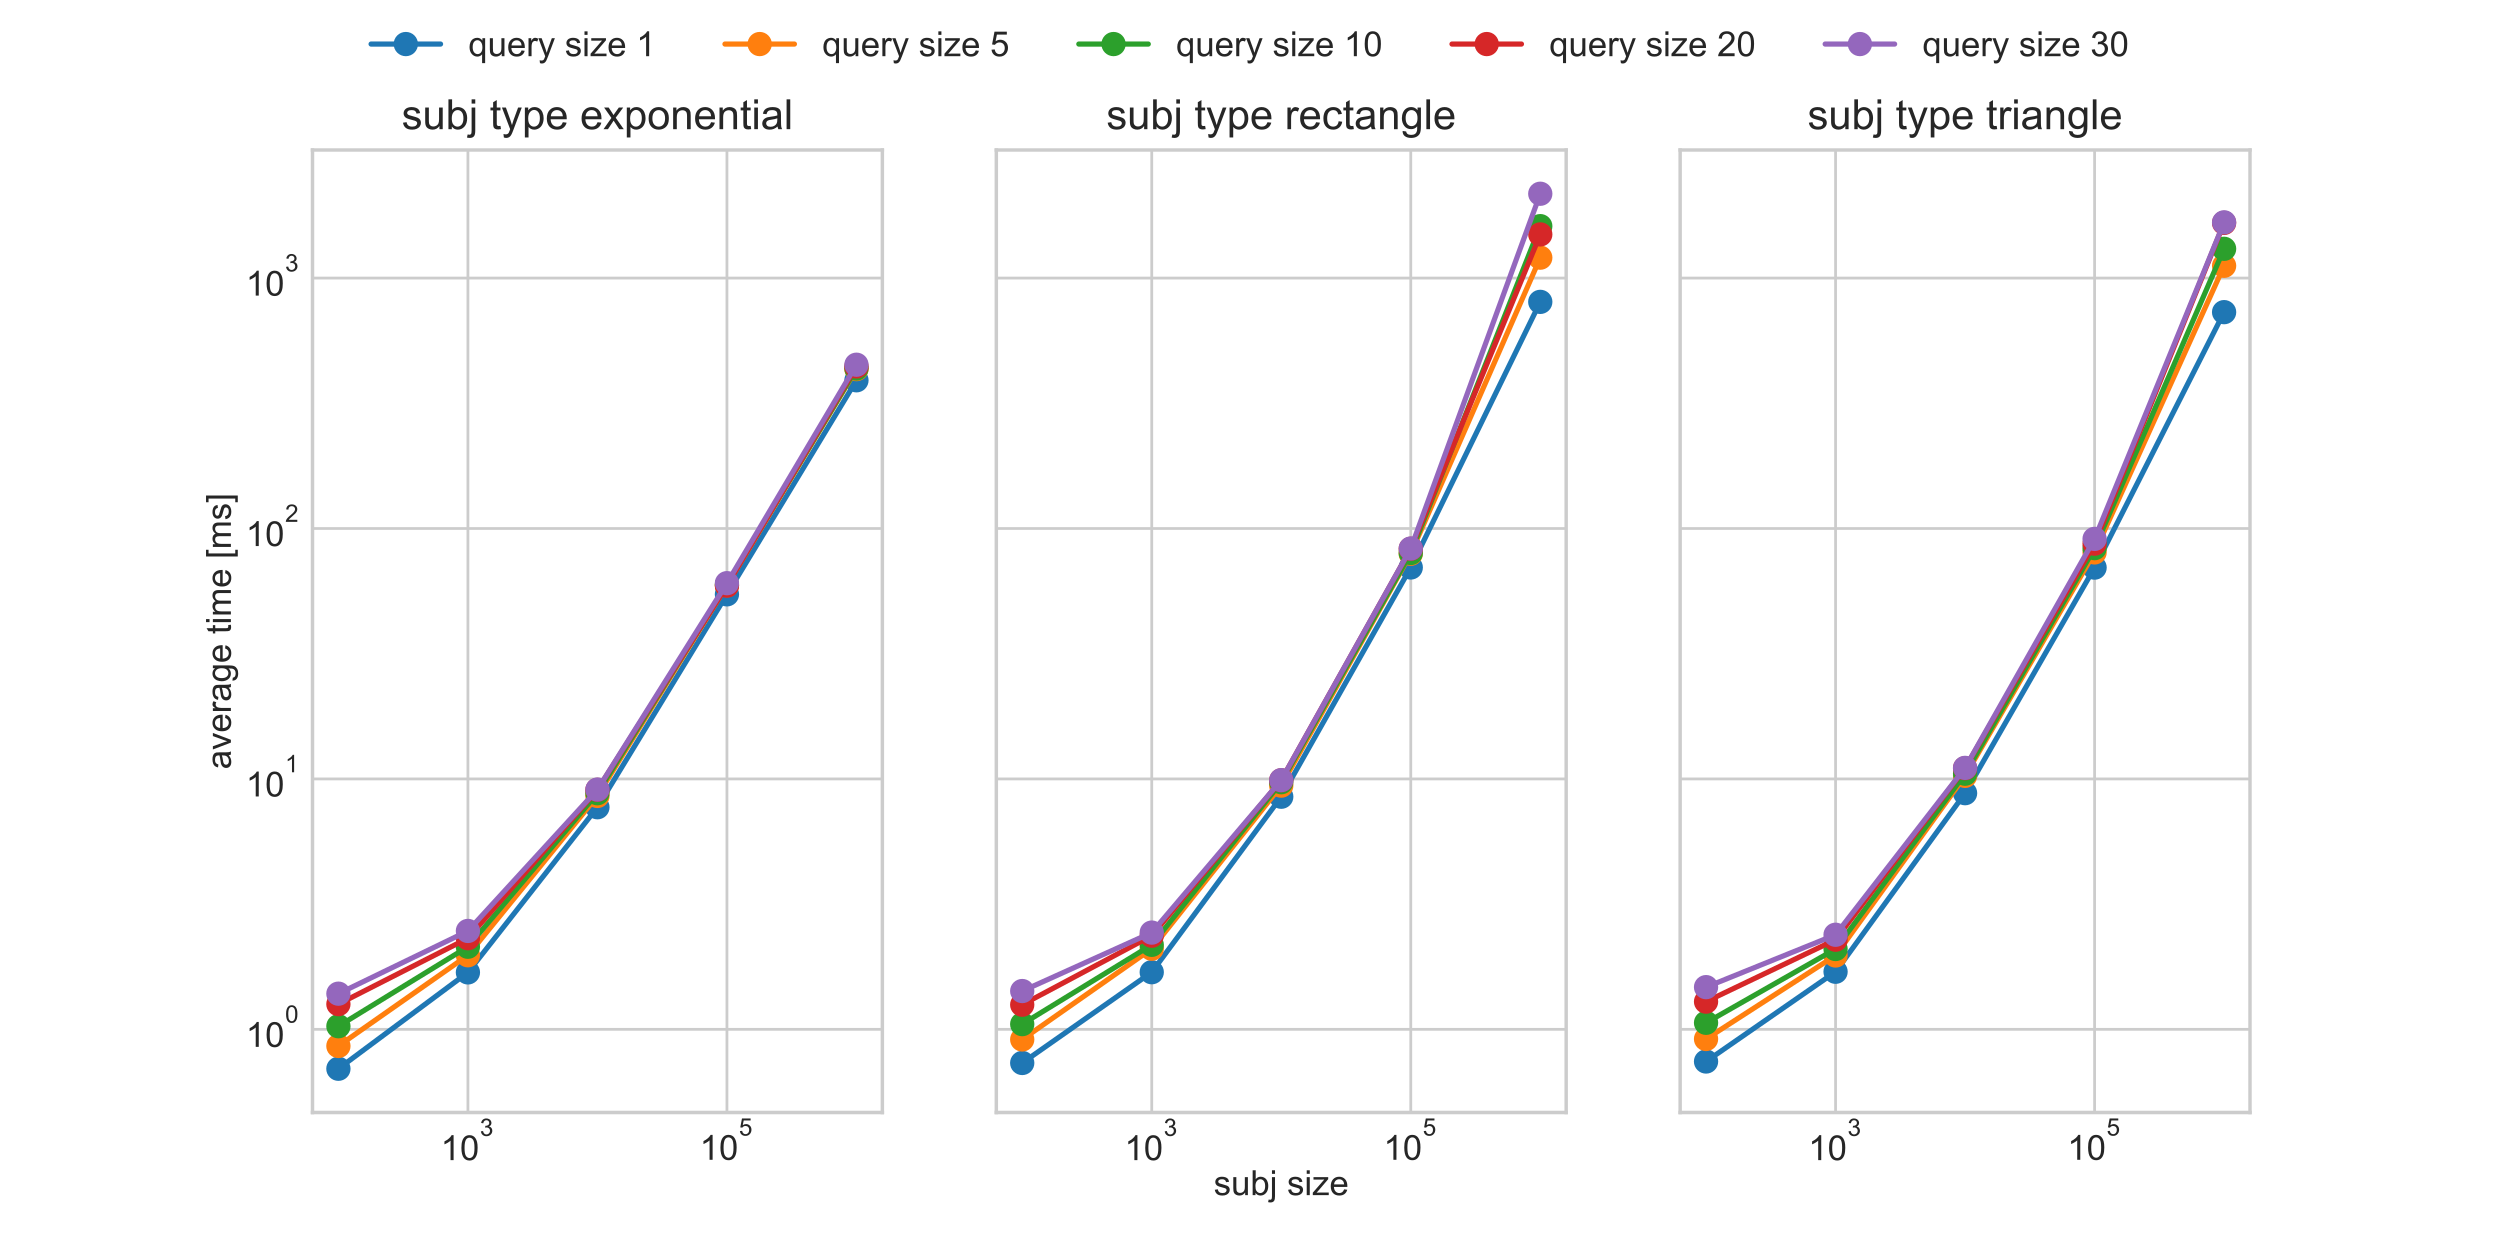 <?xml version="1.0" encoding="utf-8" standalone="no"?>
<!DOCTYPE svg PUBLIC "-//W3C//DTD SVG 1.1//EN"
  "http://www.w3.org/Graphics/SVG/1.1/DTD/svg11.dtd">
<!-- Created with matplotlib (https://matplotlib.org/) -->
<svg height="360pt" version="1.1" viewBox="0 0 720 360" width="720pt" xmlns="http://www.w3.org/2000/svg" xmlns:xlink="http://www.w3.org/1999/xlink">
 <defs>
  <style type="text/css">*{stroke-linecap:butt;stroke-linejoin:round;}</style>
 </defs>
 <g id="figure_1">
  <g id="patch_1">
   <path d="M 0 360 
L 720 360 
L 720 0 
L 0 0 
z
" style="fill:#ffffff;"/>
  </g>
  <g id="axes_1">
   <g id="patch_2">
    <path d="M 90 320.4 
L 254.118 320.4 
L 254.118 43.2 
L 90 43.2 
z
" style="fill:#ffffff;"/>
   </g>
   <g id="matplotlib.axis_1">
    <g id="xtick_1">
     <g id="line2d_1">
      <path clip-path="url(#p573fc41790)" d="M 134.759 320.4 
L 134.759 43.2 
" style="fill:none;stroke:#cccccc;stroke-linecap:round;stroke-width:0.8;"/>
     </g>
     <g id="line2d_2"/>
     <g id="text_1">
      <!-- $\mathdefault{10^{3}}$ -->
      <g style="fill:#262626;" transform="translate(126.909 334.212)scale(0.1 -0.1)">
       <defs>
        <path d="M 37.25 0 
L 28.469 0 
L 28.469 56 
Q 25.297 52.984 20.141 49.953 
Q 14.984 46.922 10.891 45.406 
L 10.891 53.906 
Q 18.266 57.375 23.781 62.297 
Q 29.297 67.234 31.594 71.875 
L 37.25 71.875 
z
" id="ArialMT-49"/>
        <path d="M 4.156 35.297 
Q 4.156 48 6.766 55.734 
Q 9.375 63.484 14.516 67.672 
Q 19.672 71.875 27.484 71.875 
Q 33.25 71.875 37.594 69.547 
Q 41.938 67.234 44.766 62.859 
Q 47.609 58.5 49.219 52.219 
Q 50.828 45.953 50.828 35.297 
Q 50.828 22.703 48.234 14.969 
Q 45.656 7.234 40.5 3 
Q 35.359 -1.219 27.484 -1.219 
Q 17.141 -1.219 11.234 6.203 
Q 4.156 15.141 4.156 35.297 
z
M 13.188 35.297 
Q 13.188 17.672 17.312 11.828 
Q 21.438 6 27.484 6 
Q 33.547 6 37.672 11.859 
Q 41.797 17.719 41.797 35.297 
Q 41.797 52.984 37.672 58.781 
Q 33.547 64.594 27.391 64.594 
Q 21.344 64.594 17.719 59.469 
Q 13.188 52.938 13.188 35.297 
z
" id="ArialMT-48"/>
        <path d="M 4.203 18.891 
L 12.984 20.062 
Q 14.5 12.594 18.141 9.297 
Q 21.781 6 27 6 
Q 33.203 6 37.469 10.297 
Q 41.75 14.594 41.75 20.953 
Q 41.75 27 37.797 30.922 
Q 33.844 34.859 27.734 34.859 
Q 25.25 34.859 21.531 33.891 
L 22.516 41.609 
Q 23.391 41.5 23.922 41.5 
Q 29.547 41.5 34.031 44.422 
Q 38.531 47.359 38.531 53.469 
Q 38.531 58.297 35.25 61.469 
Q 31.984 64.656 26.812 64.656 
Q 21.688 64.656 18.266 61.422 
Q 14.844 58.203 13.875 51.766 
L 5.078 53.328 
Q 6.688 62.156 12.391 67.016 
Q 18.109 71.875 26.609 71.875 
Q 32.469 71.875 37.391 69.359 
Q 42.328 66.844 44.938 62.5 
Q 47.562 58.156 47.562 53.266 
Q 47.562 48.641 45.062 44.828 
Q 42.578 41.016 37.703 38.766 
Q 44.047 37.312 47.562 32.688 
Q 51.078 28.078 51.078 21.141 
Q 51.078 11.766 44.234 5.25 
Q 37.406 -1.266 26.953 -1.266 
Q 17.531 -1.266 11.297 4.344 
Q 5.078 9.969 4.203 18.891 
z
" id="ArialMT-51"/>
       </defs>
       <use transform="translate(0 0.994)" xlink:href="#ArialMT-49"/>
       <use transform="translate(55.615 0.994)" xlink:href="#ArialMT-48"/>
       <use transform="translate(112.973 70.688)scale(0.7)" xlink:href="#ArialMT-51"/>
      </g>
     </g>
    </g>
    <g id="xtick_2">
     <g id="line2d_3">
      <path clip-path="url(#p573fc41790)" d="M 209.358 320.4 
L 209.358 43.2 
" style="fill:none;stroke:#cccccc;stroke-linecap:round;stroke-width:0.8;"/>
     </g>
     <g id="line2d_4"/>
     <g id="text_2">
      <!-- $\mathdefault{10^{5}}$ -->
      <g style="fill:#262626;" transform="translate(201.508 334.113)scale(0.1 -0.1)">
       <defs>
        <path d="M 4.156 18.75 
L 13.375 19.531 
Q 14.406 12.797 18.141 9.391 
Q 21.875 6 27.156 6 
Q 33.5 6 37.891 10.781 
Q 42.281 15.578 42.281 23.484 
Q 42.281 31 38.062 35.344 
Q 33.844 39.703 27 39.703 
Q 22.75 39.703 19.328 37.766 
Q 15.922 35.844 13.969 32.766 
L 5.719 33.844 
L 12.641 70.609 
L 48.25 70.609 
L 48.25 62.203 
L 19.672 62.203 
L 15.828 42.969 
Q 22.266 47.469 29.344 47.469 
Q 38.719 47.469 45.156 40.969 
Q 51.609 34.469 51.609 24.266 
Q 51.609 14.547 45.953 7.469 
Q 39.062 -1.219 27.156 -1.219 
Q 17.391 -1.219 11.203 4.25 
Q 5.031 9.719 4.156 18.75 
z
" id="ArialMT-53"/>
       </defs>
       <use transform="translate(0 0.88)" xlink:href="#ArialMT-49"/>
       <use transform="translate(55.615 0.88)" xlink:href="#ArialMT-48"/>
       <use transform="translate(112.973 70.573)scale(0.7)" xlink:href="#ArialMT-53"/>
      </g>
     </g>
    </g>
   </g>
   <g id="matplotlib.axis_2">
    <g id="ytick_1">
     <g id="line2d_5">
      <path clip-path="url(#p573fc41790)" d="M 90 296.449 
L 254.118 296.449 
" style="fill:none;stroke:#cccccc;stroke-linecap:round;stroke-width:0.8;"/>
     </g>
     <g id="line2d_6"/>
     <g id="text_3">
      <!-- $\mathdefault{10^{0}}$ -->
      <g style="fill:#262626;" transform="translate(70.8 301.605)scale(0.1 -0.1)">
       <use transform="translate(0 0.994)" xlink:href="#ArialMT-49"/>
       <use transform="translate(55.615 0.994)" xlink:href="#ArialMT-48"/>
       <use transform="translate(112.973 70.688)scale(0.7)" xlink:href="#ArialMT-48"/>
      </g>
     </g>
    </g>
    <g id="ytick_2">
     <g id="line2d_7">
      <path clip-path="url(#p573fc41790)" d="M 90 224.327 
L 254.118 224.327 
" style="fill:none;stroke:#cccccc;stroke-linecap:round;stroke-width:0.8;"/>
     </g>
     <g id="line2d_8"/>
     <g id="text_4">
      <!-- $\mathdefault{10^{1}}$ -->
      <g style="fill:#262626;" transform="translate(70.8 229.483)scale(0.1 -0.1)">
       <use transform="translate(0 0.994)" xlink:href="#ArialMT-49"/>
       <use transform="translate(55.615 0.994)" xlink:href="#ArialMT-48"/>
       <use transform="translate(112.973 70.688)scale(0.7)" xlink:href="#ArialMT-49"/>
      </g>
     </g>
    </g>
    <g id="ytick_3">
     <g id="line2d_9">
      <path clip-path="url(#p573fc41790)" d="M 90 152.206 
L 254.118 152.206 
" style="fill:none;stroke:#cccccc;stroke-linecap:round;stroke-width:0.8;"/>
     </g>
     <g id="line2d_10"/>
     <g id="text_5">
      <!-- $\mathdefault{10^{2}}$ -->
      <g style="fill:#262626;" transform="translate(70.8 157.362)scale(0.1 -0.1)">
       <defs>
        <path d="M 50.344 8.453 
L 50.344 0 
L 3.031 0 
Q 2.938 3.172 4.047 6.109 
Q 5.859 10.938 9.828 15.625 
Q 13.812 20.312 21.344 26.469 
Q 33.016 36.031 37.109 41.625 
Q 41.219 47.219 41.219 52.203 
Q 41.219 57.422 37.469 61 
Q 33.734 64.594 27.734 64.594 
Q 21.391 64.594 17.578 60.781 
Q 13.766 56.984 13.719 50.25 
L 4.688 51.172 
Q 5.609 61.281 11.656 66.578 
Q 17.719 71.875 27.938 71.875 
Q 38.234 71.875 44.234 66.156 
Q 50.25 60.453 50.25 52 
Q 50.25 47.703 48.484 43.547 
Q 46.734 39.406 42.656 34.812 
Q 38.578 30.219 29.109 22.219 
Q 21.188 15.578 18.938 13.203 
Q 16.703 10.844 15.234 8.453 
z
" id="ArialMT-50"/>
       </defs>
       <use transform="translate(0 0.994)" xlink:href="#ArialMT-49"/>
       <use transform="translate(55.615 0.994)" xlink:href="#ArialMT-48"/>
       <use transform="translate(112.973 70.688)scale(0.7)" xlink:href="#ArialMT-50"/>
      </g>
     </g>
    </g>
    <g id="ytick_4">
     <g id="line2d_11">
      <path clip-path="url(#p573fc41790)" d="M 90 80.084 
L 254.118 80.084 
" style="fill:none;stroke:#cccccc;stroke-linecap:round;stroke-width:0.8;"/>
     </g>
     <g id="line2d_12"/>
     <g id="text_6">
      <!-- $\mathdefault{10^{3}}$ -->
      <g style="fill:#262626;" transform="translate(70.8 85.24)scale(0.1 -0.1)">
       <use transform="translate(0 0.994)" xlink:href="#ArialMT-49"/>
       <use transform="translate(55.615 0.994)" xlink:href="#ArialMT-48"/>
       <use transform="translate(112.973 70.688)scale(0.7)" xlink:href="#ArialMT-51"/>
      </g>
     </g>
    </g>
    <g id="ytick_5">
     <g id="line2d_13"/>
    </g>
    <g id="ytick_6">
     <g id="line2d_14"/>
    </g>
    <g id="ytick_7">
     <g id="line2d_15"/>
    </g>
    <g id="ytick_8">
     <g id="line2d_16"/>
    </g>
    <g id="ytick_9">
     <g id="line2d_17"/>
    </g>
    <g id="ytick_10">
     <g id="line2d_18"/>
    </g>
    <g id="ytick_11">
     <g id="line2d_19"/>
    </g>
    <g id="ytick_12">
     <g id="line2d_20"/>
    </g>
    <g id="ytick_13">
     <g id="line2d_21"/>
    </g>
    <g id="ytick_14">
     <g id="line2d_22"/>
    </g>
    <g id="ytick_15">
     <g id="line2d_23"/>
    </g>
    <g id="ytick_16">
     <g id="line2d_24"/>
    </g>
    <g id="ytick_17">
     <g id="line2d_25"/>
    </g>
    <g id="ytick_18">
     <g id="line2d_26"/>
    </g>
    <g id="ytick_19">
     <g id="line2d_27"/>
    </g>
    <g id="ytick_20">
     <g id="line2d_28"/>
    </g>
    <g id="ytick_21">
     <g id="line2d_29"/>
    </g>
    <g id="ytick_22">
     <g id="line2d_30"/>
    </g>
    <g id="ytick_23">
     <g id="line2d_31"/>
    </g>
    <g id="ytick_24">
     <g id="line2d_32"/>
    </g>
    <g id="ytick_25">
     <g id="line2d_33"/>
    </g>
    <g id="ytick_26">
     <g id="line2d_34"/>
    </g>
    <g id="ytick_27">
     <g id="line2d_35"/>
    </g>
    <g id="ytick_28">
     <g id="line2d_36"/>
    </g>
    <g id="ytick_29">
     <g id="line2d_37"/>
    </g>
    <g id="ytick_30">
     <g id="line2d_38"/>
    </g>
    <g id="ytick_31">
     <g id="line2d_39"/>
    </g>
    <g id="ytick_32">
     <g id="line2d_40"/>
    </g>
    <g id="ytick_33">
     <g id="line2d_41"/>
    </g>
    <g id="ytick_34">
     <g id="line2d_42"/>
    </g>
    <g id="ytick_35">
     <g id="line2d_43"/>
    </g>
   </g>
   <g id="line2d_44">
    <path clip-path="url(#p573fc41790)" d="M 97.46 307.8 
L 134.759 280.05 
L 172.059 232.485 
L 209.358 171.168 
L 246.658 109.524 
" style="fill:none;stroke:#1f77b4;stroke-linecap:round;stroke-width:1.5;"/>
    <defs>
     <path d="M 0 3 
C 0.796 3 1.559 2.684 2.121 2.121 
C 2.684 1.559 3 0.796 3 0 
C 3 -0.796 2.684 -1.559 2.121 -2.121 
C 1.559 -2.684 0.796 -3 0 -3 
C -0.796 -3 -1.559 -2.684 -2.121 -2.121 
C -2.684 -1.559 -3 -0.796 -3 0 
C -3 0.796 -2.684 1.559 -2.121 2.121 
C -1.559 2.684 -0.796 3 0 3 
z
" id="me74b17d204" style="stroke:#1f77b4;"/>
    </defs>
    <g clip-path="url(#p573fc41790)">
     <use style="fill:#1f77b4;stroke:#1f77b4;" x="97.46" xlink:href="#me74b17d204" y="307.8"/>
     <use style="fill:#1f77b4;stroke:#1f77b4;" x="134.759" xlink:href="#me74b17d204" y="280.05"/>
     <use style="fill:#1f77b4;stroke:#1f77b4;" x="172.059" xlink:href="#me74b17d204" y="232.485"/>
     <use style="fill:#1f77b4;stroke:#1f77b4;" x="209.358" xlink:href="#me74b17d204" y="171.168"/>
     <use style="fill:#1f77b4;stroke:#1f77b4;" x="246.658" xlink:href="#me74b17d204" y="109.524"/>
    </g>
   </g>
   <g id="line2d_45">
    <path clip-path="url(#p573fc41790)" d="M 97.46 301.246 
L 134.759 275.116 
L 172.059 229.234 
L 209.358 168.546 
L 246.658 106.304 
" style="fill:none;stroke:#ff7f0e;stroke-linecap:round;stroke-width:1.5;"/>
    <defs>
     <path d="M 0 3 
C 0.796 3 1.559 2.684 2.121 2.121 
C 2.684 1.559 3 0.796 3 0 
C 3 -0.796 2.684 -1.559 2.121 -2.121 
C 1.559 -2.684 0.796 -3 0 -3 
C -0.796 -3 -1.559 -2.684 -2.121 -2.121 
C -2.684 -1.559 -3 -0.796 -3 0 
C -3 0.796 -2.684 1.559 -2.121 2.121 
C -1.559 2.684 -0.796 3 0 3 
z
" id="m2b2eb9b44d" style="stroke:#ff7f0e;"/>
    </defs>
    <g clip-path="url(#p573fc41790)">
     <use style="fill:#ff7f0e;stroke:#ff7f0e;" x="97.46" xlink:href="#m2b2eb9b44d" y="301.246"/>
     <use style="fill:#ff7f0e;stroke:#ff7f0e;" x="134.759" xlink:href="#m2b2eb9b44d" y="275.116"/>
     <use style="fill:#ff7f0e;stroke:#ff7f0e;" x="172.059" xlink:href="#m2b2eb9b44d" y="229.234"/>
     <use style="fill:#ff7f0e;stroke:#ff7f0e;" x="209.358" xlink:href="#m2b2eb9b44d" y="168.546"/>
     <use style="fill:#ff7f0e;stroke:#ff7f0e;" x="246.658" xlink:href="#m2b2eb9b44d" y="106.304"/>
    </g>
   </g>
   <g id="line2d_46">
    <path clip-path="url(#p573fc41790)" d="M 97.46 295.553 
L 134.759 272.663 
L 172.059 228.452 
L 209.358 168.414 
L 246.658 106.111 
" style="fill:none;stroke:#2ca02c;stroke-linecap:round;stroke-width:1.5;"/>
    <defs>
     <path d="M 0 3 
C 0.796 3 1.559 2.684 2.121 2.121 
C 2.684 1.559 3 0.796 3 0 
C 3 -0.796 2.684 -1.559 2.121 -2.121 
C 1.559 -2.684 0.796 -3 0 -3 
C -0.796 -3 -1.559 -2.684 -2.121 -2.121 
C -2.684 -1.559 -3 -0.796 -3 0 
C -3 0.796 -2.684 1.559 -2.121 2.121 
C -1.559 2.684 -0.796 3 0 3 
z
" id="m55ae600072" style="stroke:#2ca02c;"/>
    </defs>
    <g clip-path="url(#p573fc41790)">
     <use style="fill:#2ca02c;stroke:#2ca02c;" x="97.46" xlink:href="#m55ae600072" y="295.553"/>
     <use style="fill:#2ca02c;stroke:#2ca02c;" x="134.759" xlink:href="#m55ae600072" y="272.663"/>
     <use style="fill:#2ca02c;stroke:#2ca02c;" x="172.059" xlink:href="#m55ae600072" y="228.452"/>
     <use style="fill:#2ca02c;stroke:#2ca02c;" x="209.358" xlink:href="#m55ae600072" y="168.414"/>
     <use style="fill:#2ca02c;stroke:#2ca02c;" x="246.658" xlink:href="#m55ae600072" y="106.111"/>
    </g>
   </g>
   <g id="line2d_47">
    <path clip-path="url(#p573fc41790)" d="M 97.46 289.185 
L 134.759 270.211 
L 172.059 227.488 
L 209.358 168.669 
L 246.658 105.534 
" style="fill:none;stroke:#d62728;stroke-linecap:round;stroke-width:1.5;"/>
    <defs>
     <path d="M 0 3 
C 0.796 3 1.559 2.684 2.121 2.121 
C 2.684 1.559 3 0.796 3 0 
C 3 -0.796 2.684 -1.559 2.121 -2.121 
C 1.559 -2.684 0.796 -3 0 -3 
C -0.796 -3 -1.559 -2.684 -2.121 -2.121 
C -2.684 -1.559 -3 -0.796 -3 0 
C -3 0.796 -2.684 1.559 -2.121 2.121 
C -1.559 2.684 -0.796 3 0 3 
z
" id="mc190f21cff" style="stroke:#d62728;"/>
    </defs>
    <g clip-path="url(#p573fc41790)">
     <use style="fill:#d62728;stroke:#d62728;" x="97.46" xlink:href="#mc190f21cff" y="289.185"/>
     <use style="fill:#d62728;stroke:#d62728;" x="134.759" xlink:href="#mc190f21cff" y="270.211"/>
     <use style="fill:#d62728;stroke:#d62728;" x="172.059" xlink:href="#mc190f21cff" y="227.488"/>
     <use style="fill:#d62728;stroke:#d62728;" x="209.358" xlink:href="#mc190f21cff" y="168.669"/>
     <use style="fill:#d62728;stroke:#d62728;" x="246.658" xlink:href="#mc190f21cff" y="105.534"/>
    </g>
   </g>
   <g id="line2d_48">
    <path clip-path="url(#p573fc41790)" d="M 97.46 286.179 
L 134.759 268.114 
L 172.059 227.398 
L 209.358 167.953 
L 246.658 105.041 
" style="fill:none;stroke:#9467bd;stroke-linecap:round;stroke-width:1.5;"/>
    <defs>
     <path d="M 0 3 
C 0.796 3 1.559 2.684 2.121 2.121 
C 2.684 1.559 3 0.796 3 0 
C 3 -0.796 2.684 -1.559 2.121 -2.121 
C 1.559 -2.684 0.796 -3 0 -3 
C -0.796 -3 -1.559 -2.684 -2.121 -2.121 
C -2.684 -1.559 -3 -0.796 -3 0 
C -3 0.796 -2.684 1.559 -2.121 2.121 
C -1.559 2.684 -0.796 3 0 3 
z
" id="m181785c71d" style="stroke:#9467bd;"/>
    </defs>
    <g clip-path="url(#p573fc41790)">
     <use style="fill:#9467bd;stroke:#9467bd;" x="97.46" xlink:href="#m181785c71d" y="286.179"/>
     <use style="fill:#9467bd;stroke:#9467bd;" x="134.759" xlink:href="#m181785c71d" y="268.114"/>
     <use style="fill:#9467bd;stroke:#9467bd;" x="172.059" xlink:href="#m181785c71d" y="227.398"/>
     <use style="fill:#9467bd;stroke:#9467bd;" x="209.358" xlink:href="#m181785c71d" y="167.953"/>
     <use style="fill:#9467bd;stroke:#9467bd;" x="246.658" xlink:href="#m181785c71d" y="105.041"/>
    </g>
   </g>
   <g id="patch_3">
    <path d="M 90 320.4 
L 90 43.2 
" style="fill:none;stroke:#cccccc;stroke-linecap:square;stroke-linejoin:miter;"/>
   </g>
   <g id="patch_4">
    <path d="M 254.118 320.4 
L 254.118 43.2 
" style="fill:none;stroke:#cccccc;stroke-linecap:square;stroke-linejoin:miter;"/>
   </g>
   <g id="patch_5">
    <path d="M 90 320.4 
L 254.118 320.4 
" style="fill:none;stroke:#cccccc;stroke-linecap:square;stroke-linejoin:miter;"/>
   </g>
   <g id="patch_6">
    <path d="M 90 43.2 
L 254.118 43.2 
" style="fill:none;stroke:#cccccc;stroke-linecap:square;stroke-linejoin:miter;"/>
   </g>
   <g id="text_7">
    <!-- subj type exponential -->
    <g style="fill:#262626;" transform="translate(115.69 37.2)scale(0.12 -0.12)">
     <defs>
      <path d="M 3.078 15.484 
L 11.766 16.844 
Q 12.5 11.625 15.844 8.844 
Q 19.188 6.062 25.203 6.062 
Q 31.25 6.062 34.172 8.516 
Q 37.109 10.984 37.109 14.312 
Q 37.109 17.281 34.516 19 
Q 32.719 20.172 25.531 21.969 
Q 15.875 24.422 12.141 26.203 
Q 8.406 27.984 6.469 31.125 
Q 4.547 34.281 4.547 38.094 
Q 4.547 41.547 6.125 44.5 
Q 7.719 47.469 10.453 49.422 
Q 12.5 50.922 16.031 51.969 
Q 19.578 53.031 23.641 53.031 
Q 29.734 53.031 34.344 51.266 
Q 38.969 49.516 41.156 46.5 
Q 43.359 43.5 44.188 38.484 
L 35.594 37.312 
Q 35.016 41.312 32.203 43.547 
Q 29.391 45.797 24.266 45.797 
Q 18.219 45.797 15.625 43.797 
Q 13.031 41.797 13.031 39.109 
Q 13.031 37.406 14.109 36.031 
Q 15.188 34.625 17.484 33.688 
Q 18.797 33.203 25.25 31.453 
Q 34.578 28.953 38.25 27.359 
Q 41.938 25.781 44.031 22.75 
Q 46.141 19.734 46.141 15.234 
Q 46.141 10.844 43.578 6.953 
Q 41.016 3.078 36.172 0.953 
Q 31.344 -1.172 25.25 -1.172 
Q 15.141 -1.172 9.844 3.031 
Q 4.547 7.234 3.078 15.484 
z
" id="ArialMT-115"/>
      <path d="M 40.578 0 
L 40.578 7.625 
Q 34.516 -1.172 24.125 -1.172 
Q 19.531 -1.172 15.547 0.578 
Q 11.578 2.344 9.641 5 
Q 7.719 7.672 6.938 11.531 
Q 6.391 14.109 6.391 19.734 
L 6.391 51.859 
L 15.188 51.859 
L 15.188 23.094 
Q 15.188 16.219 15.719 13.812 
Q 16.547 10.359 19.234 8.375 
Q 21.922 6.391 25.875 6.391 
Q 29.828 6.391 33.297 8.422 
Q 36.766 10.453 38.203 13.938 
Q 39.656 17.438 39.656 24.078 
L 39.656 51.859 
L 48.438 51.859 
L 48.438 0 
z
" id="ArialMT-117"/>
      <path d="M 14.703 0 
L 6.547 0 
L 6.547 71.578 
L 15.328 71.578 
L 15.328 46.047 
Q 20.906 53.031 29.547 53.031 
Q 34.328 53.031 38.594 51.094 
Q 42.875 49.172 45.625 45.672 
Q 48.391 42.188 49.953 37.25 
Q 51.516 32.328 51.516 26.703 
Q 51.516 13.375 44.922 6.094 
Q 38.328 -1.172 29.109 -1.172 
Q 19.922 -1.172 14.703 6.5 
z
M 14.594 26.312 
Q 14.594 17 17.141 12.844 
Q 21.297 6.062 28.375 6.062 
Q 34.125 6.062 38.328 11.062 
Q 42.531 16.062 42.531 25.984 
Q 42.531 36.141 38.5 40.969 
Q 34.469 45.797 28.766 45.797 
Q 23 45.797 18.797 40.797 
Q 14.594 35.797 14.594 26.312 
z
" id="ArialMT-98"/>
      <path d="M 6.547 61.375 
L 6.547 71.578 
L 15.328 71.578 
L 15.328 61.375 
z
M -4.594 -20.125 
L -2.938 -12.641 
Q -0.297 -13.328 1.219 -13.328 
Q 3.906 -13.328 5.219 -11.547 
Q 6.547 -9.766 6.547 -2.641 
L 6.547 51.859 
L 15.328 51.859 
L 15.328 -2.828 
Q 15.328 -12.406 12.844 -16.156 
Q 9.672 -21.047 2.297 -21.047 
Q -1.266 -21.047 -4.594 -20.125 
z
" id="ArialMT-106"/>
      <path id="ArialMT-32"/>
      <path d="M 25.781 7.859 
L 27.047 0.094 
Q 23.344 -0.688 20.406 -0.688 
Q 15.625 -0.688 12.984 0.828 
Q 10.359 2.344 9.281 4.812 
Q 8.203 7.281 8.203 15.188 
L 8.203 45.016 
L 1.766 45.016 
L 1.766 51.859 
L 8.203 51.859 
L 8.203 64.703 
L 16.938 69.969 
L 16.938 51.859 
L 25.781 51.859 
L 25.781 45.016 
L 16.938 45.016 
L 16.938 14.703 
Q 16.938 10.938 17.406 9.859 
Q 17.875 8.797 18.922 8.156 
Q 19.969 7.516 21.922 7.516 
Q 23.391 7.516 25.781 7.859 
z
" id="ArialMT-116"/>
      <path d="M 6.203 -19.969 
L 5.219 -11.719 
Q 8.109 -12.5 10.25 -12.5 
Q 13.188 -12.5 14.938 -11.516 
Q 16.703 -10.547 17.828 -8.797 
Q 18.656 -7.469 20.516 -2.25 
Q 20.75 -1.516 21.297 -0.094 
L 1.609 51.859 
L 11.078 51.859 
L 21.875 21.828 
Q 23.969 16.109 25.641 9.812 
Q 27.156 15.875 29.25 21.625 
L 40.328 51.859 
L 49.125 51.859 
L 29.391 -0.875 
Q 26.219 -9.422 24.469 -12.641 
Q 22.125 -17 19.094 -19.016 
Q 16.062 -21.047 11.859 -21.047 
Q 9.328 -21.047 6.203 -19.969 
z
" id="ArialMT-121"/>
      <path d="M 6.594 -19.875 
L 6.594 51.859 
L 14.594 51.859 
L 14.594 45.125 
Q 17.438 49.078 21 51.047 
Q 24.562 53.031 29.641 53.031 
Q 36.281 53.031 41.359 49.609 
Q 46.438 46.188 49.016 39.953 
Q 51.609 33.734 51.609 26.312 
Q 51.609 18.359 48.75 11.984 
Q 45.906 5.609 40.453 2.219 
Q 35.016 -1.172 29 -1.172 
Q 24.609 -1.172 21.109 0.688 
Q 17.625 2.547 15.375 5.375 
L 15.375 -19.875 
z
M 14.547 25.641 
Q 14.547 15.625 18.594 10.844 
Q 22.656 6.062 28.422 6.062 
Q 34.281 6.062 38.453 11.016 
Q 42.625 15.969 42.625 26.375 
Q 42.625 36.281 38.547 41.203 
Q 34.469 46.141 28.812 46.141 
Q 23.188 46.141 18.859 40.891 
Q 14.547 35.641 14.547 25.641 
z
" id="ArialMT-112"/>
      <path d="M 42.094 16.703 
L 51.172 15.578 
Q 49.031 7.625 43.219 3.219 
Q 37.406 -1.172 28.375 -1.172 
Q 17 -1.172 10.328 5.828 
Q 3.656 12.844 3.656 25.484 
Q 3.656 38.578 10.391 45.797 
Q 17.141 53.031 27.875 53.031 
Q 38.281 53.031 44.875 45.953 
Q 51.469 38.875 51.469 26.031 
Q 51.469 25.25 51.422 23.688 
L 12.75 23.688 
Q 13.234 15.141 17.578 10.594 
Q 21.922 6.062 28.422 6.062 
Q 33.25 6.062 36.672 8.594 
Q 40.094 11.141 42.094 16.703 
z
M 13.234 30.906 
L 42.188 30.906 
Q 41.609 37.453 38.875 40.719 
Q 34.672 45.797 27.984 45.797 
Q 21.922 45.797 17.797 41.75 
Q 13.672 37.703 13.234 30.906 
z
" id="ArialMT-101"/>
      <path d="M 0.734 0 
L 19.672 26.953 
L 2.156 51.859 
L 13.141 51.859 
L 21.094 39.703 
Q 23.344 36.234 24.703 33.891 
Q 26.859 37.109 28.656 39.594 
L 37.406 51.859 
L 47.906 51.859 
L 29.984 27.438 
L 49.266 0 
L 38.484 0 
L 27.828 16.109 
L 25 20.453 
L 11.375 0 
z
" id="ArialMT-120"/>
      <path d="M 3.328 25.922 
Q 3.328 40.328 11.328 47.266 
Q 18.016 53.031 27.641 53.031 
Q 38.328 53.031 45.109 46.016 
Q 51.906 39.016 51.906 26.656 
Q 51.906 16.656 48.906 10.906 
Q 45.906 5.172 40.156 2 
Q 34.422 -1.172 27.641 -1.172 
Q 16.75 -1.172 10.031 5.812 
Q 3.328 12.797 3.328 25.922 
z
M 12.359 25.922 
Q 12.359 15.969 16.703 11.016 
Q 21.047 6.062 27.641 6.062 
Q 34.188 6.062 38.531 11.031 
Q 42.875 16.016 42.875 26.219 
Q 42.875 35.844 38.5 40.797 
Q 34.125 45.75 27.641 45.75 
Q 21.047 45.75 16.703 40.812 
Q 12.359 35.891 12.359 25.922 
z
" id="ArialMT-111"/>
      <path d="M 6.594 0 
L 6.594 51.859 
L 14.5 51.859 
L 14.5 44.484 
Q 20.219 53.031 31 53.031 
Q 35.688 53.031 39.625 51.344 
Q 43.562 49.656 45.516 46.922 
Q 47.469 44.188 48.25 40.438 
Q 48.734 37.984 48.734 31.891 
L 48.734 0 
L 39.938 0 
L 39.938 31.547 
Q 39.938 36.922 38.906 39.578 
Q 37.891 42.234 35.281 43.812 
Q 32.672 45.406 29.156 45.406 
Q 23.531 45.406 19.453 41.844 
Q 15.375 38.281 15.375 28.328 
L 15.375 0 
z
" id="ArialMT-110"/>
      <path d="M 6.641 61.469 
L 6.641 71.578 
L 15.438 71.578 
L 15.438 61.469 
z
M 6.641 0 
L 6.641 51.859 
L 15.438 51.859 
L 15.438 0 
z
" id="ArialMT-105"/>
      <path d="M 40.438 6.391 
Q 35.547 2.25 31.031 0.531 
Q 26.516 -1.172 21.344 -1.172 
Q 12.797 -1.172 8.203 3 
Q 3.609 7.172 3.609 13.672 
Q 3.609 17.484 5.344 20.625 
Q 7.078 23.781 9.891 25.688 
Q 12.703 27.594 16.219 28.562 
Q 18.797 29.25 24.031 29.891 
Q 34.672 31.156 39.703 32.906 
Q 39.75 34.719 39.75 35.203 
Q 39.75 40.578 37.25 42.781 
Q 33.891 45.75 27.25 45.75 
Q 21.047 45.75 18.094 43.578 
Q 15.141 41.406 13.719 35.891 
L 5.125 37.062 
Q 6.297 42.578 8.984 45.969 
Q 11.672 49.359 16.75 51.188 
Q 21.828 53.031 28.516 53.031 
Q 35.156 53.031 39.297 51.469 
Q 43.453 49.906 45.406 47.531 
Q 47.359 45.172 48.141 41.547 
Q 48.578 39.312 48.578 33.453 
L 48.578 21.734 
Q 48.578 9.469 49.141 6.219 
Q 49.703 2.984 51.375 0 
L 42.188 0 
Q 40.828 2.734 40.438 6.391 
z
M 39.703 26.031 
Q 34.906 24.078 25.344 22.703 
Q 19.922 21.922 17.672 20.938 
Q 15.438 19.969 14.203 18.094 
Q 12.984 16.219 12.984 13.922 
Q 12.984 10.406 15.641 8.062 
Q 18.312 5.719 23.438 5.719 
Q 28.516 5.719 32.469 7.938 
Q 36.422 10.156 38.281 14.016 
Q 39.703 17 39.703 22.797 
z
" id="ArialMT-97"/>
      <path d="M 6.391 0 
L 6.391 71.578 
L 15.188 71.578 
L 15.188 0 
z
" id="ArialMT-108"/>
     </defs>
     <use xlink:href="#ArialMT-115"/>
     <use x="50" xlink:href="#ArialMT-117"/>
     <use x="105.615" xlink:href="#ArialMT-98"/>
     <use x="161.23" xlink:href="#ArialMT-106"/>
     <use x="183.447" xlink:href="#ArialMT-32"/>
     <use x="211.23" xlink:href="#ArialMT-116"/>
     <use x="239.014" xlink:href="#ArialMT-121"/>
     <use x="289.014" xlink:href="#ArialMT-112"/>
     <use x="344.629" xlink:href="#ArialMT-101"/>
     <use x="400.244" xlink:href="#ArialMT-32"/>
     <use x="428.027" xlink:href="#ArialMT-101"/>
     <use x="483.643" xlink:href="#ArialMT-120"/>
     <use x="533.643" xlink:href="#ArialMT-112"/>
     <use x="589.258" xlink:href="#ArialMT-111"/>
     <use x="644.873" xlink:href="#ArialMT-110"/>
     <use x="700.488" xlink:href="#ArialMT-101"/>
     <use x="756.104" xlink:href="#ArialMT-110"/>
     <use x="811.719" xlink:href="#ArialMT-116"/>
     <use x="839.502" xlink:href="#ArialMT-105"/>
     <use x="861.719" xlink:href="#ArialMT-97"/>
     <use x="917.334" xlink:href="#ArialMT-108"/>
    </g>
   </g>
  </g>
  <g id="axes_2">
   <g id="patch_7">
    <path d="M 286.941 320.4 
L 451.059 320.4 
L 451.059 43.2 
L 286.941 43.2 
z
" style="fill:#ffffff;"/>
   </g>
   <g id="matplotlib.axis_3">
    <g id="xtick_3">
     <g id="line2d_49">
      <path clip-path="url(#p5cde4a01c7)" d="M 331.701 320.4 
L 331.701 43.2 
" style="fill:none;stroke:#cccccc;stroke-linecap:round;stroke-width:0.8;"/>
     </g>
     <g id="line2d_50"/>
     <g id="text_8">
      <!-- $\mathdefault{10^{3}}$ -->
      <g style="fill:#262626;" transform="translate(323.851 334.212)scale(0.1 -0.1)">
       <use transform="translate(0 0.994)" xlink:href="#ArialMT-49"/>
       <use transform="translate(55.615 0.994)" xlink:href="#ArialMT-48"/>
       <use transform="translate(112.973 70.688)scale(0.7)" xlink:href="#ArialMT-51"/>
      </g>
     </g>
    </g>
    <g id="xtick_4">
     <g id="line2d_51">
      <path clip-path="url(#p5cde4a01c7)" d="M 406.299 320.4 
L 406.299 43.2 
" style="fill:none;stroke:#cccccc;stroke-linecap:round;stroke-width:0.8;"/>
     </g>
     <g id="line2d_52"/>
     <g id="text_9">
      <!-- $\mathdefault{10^{5}}$ -->
      <g style="fill:#262626;" transform="translate(398.449 334.113)scale(0.1 -0.1)">
       <use transform="translate(0 0.88)" xlink:href="#ArialMT-49"/>
       <use transform="translate(55.615 0.88)" xlink:href="#ArialMT-48"/>
       <use transform="translate(112.973 70.573)scale(0.7)" xlink:href="#ArialMT-53"/>
      </g>
     </g>
    </g>
   </g>
   <g id="matplotlib.axis_4">
    <g id="ytick_36">
     <g id="line2d_53">
      <path clip-path="url(#p5cde4a01c7)" d="M 286.941 296.449 
L 451.059 296.449 
" style="fill:none;stroke:#cccccc;stroke-linecap:round;stroke-width:0.8;"/>
     </g>
     <g id="line2d_54"/>
    </g>
    <g id="ytick_37">
     <g id="line2d_55">
      <path clip-path="url(#p5cde4a01c7)" d="M 286.941 224.327 
L 451.059 224.327 
" style="fill:none;stroke:#cccccc;stroke-linecap:round;stroke-width:0.8;"/>
     </g>
     <g id="line2d_56"/>
    </g>
    <g id="ytick_38">
     <g id="line2d_57">
      <path clip-path="url(#p5cde4a01c7)" d="M 286.941 152.206 
L 451.059 152.206 
" style="fill:none;stroke:#cccccc;stroke-linecap:round;stroke-width:0.8;"/>
     </g>
     <g id="line2d_58"/>
    </g>
    <g id="ytick_39">
     <g id="line2d_59">
      <path clip-path="url(#p5cde4a01c7)" d="M 286.941 80.084 
L 451.059 80.084 
" style="fill:none;stroke:#cccccc;stroke-linecap:round;stroke-width:0.8;"/>
     </g>
     <g id="line2d_60"/>
    </g>
    <g id="ytick_40">
     <g id="line2d_61"/>
    </g>
    <g id="ytick_41">
     <g id="line2d_62"/>
    </g>
    <g id="ytick_42">
     <g id="line2d_63"/>
    </g>
    <g id="ytick_43">
     <g id="line2d_64"/>
    </g>
    <g id="ytick_44">
     <g id="line2d_65"/>
    </g>
    <g id="ytick_45">
     <g id="line2d_66"/>
    </g>
    <g id="ytick_46">
     <g id="line2d_67"/>
    </g>
    <g id="ytick_47">
     <g id="line2d_68"/>
    </g>
    <g id="ytick_48">
     <g id="line2d_69"/>
    </g>
    <g id="ytick_49">
     <g id="line2d_70"/>
    </g>
    <g id="ytick_50">
     <g id="line2d_71"/>
    </g>
    <g id="ytick_51">
     <g id="line2d_72"/>
    </g>
    <g id="ytick_52">
     <g id="line2d_73"/>
    </g>
    <g id="ytick_53">
     <g id="line2d_74"/>
    </g>
    <g id="ytick_54">
     <g id="line2d_75"/>
    </g>
    <g id="ytick_55">
     <g id="line2d_76"/>
    </g>
    <g id="ytick_56">
     <g id="line2d_77"/>
    </g>
    <g id="ytick_57">
     <g id="line2d_78"/>
    </g>
    <g id="ytick_58">
     <g id="line2d_79"/>
    </g>
    <g id="ytick_59">
     <g id="line2d_80"/>
    </g>
    <g id="ytick_60">
     <g id="line2d_81"/>
    </g>
    <g id="ytick_61">
     <g id="line2d_82"/>
    </g>
    <g id="ytick_62">
     <g id="line2d_83"/>
    </g>
    <g id="ytick_63">
     <g id="line2d_84"/>
    </g>
    <g id="ytick_64">
     <g id="line2d_85"/>
    </g>
    <g id="ytick_65">
     <g id="line2d_86"/>
    </g>
    <g id="ytick_66">
     <g id="line2d_87"/>
    </g>
    <g id="ytick_67">
     <g id="line2d_88"/>
    </g>
    <g id="ytick_68">
     <g id="line2d_89"/>
    </g>
    <g id="ytick_69">
     <g id="line2d_90"/>
    </g>
    <g id="ytick_70">
     <g id="line2d_91"/>
    </g>
   </g>
   <g id="line2d_92">
    <path clip-path="url(#p5cde4a01c7)" d="M 294.401 306.135 
L 331.701 279.995 
L 369 229.458 
L 406.299 163.432 
L 443.599 86.94 
" style="fill:none;stroke:#1f77b4;stroke-linecap:round;stroke-width:1.5;"/>
    <g clip-path="url(#p5cde4a01c7)">
     <use style="fill:#1f77b4;stroke:#1f77b4;" x="294.401" xlink:href="#me74b17d204" y="306.135"/>
     <use style="fill:#1f77b4;stroke:#1f77b4;" x="331.701" xlink:href="#me74b17d204" y="279.995"/>
     <use style="fill:#1f77b4;stroke:#1f77b4;" x="369" xlink:href="#me74b17d204" y="229.458"/>
     <use style="fill:#1f77b4;stroke:#1f77b4;" x="406.299" xlink:href="#me74b17d204" y="163.432"/>
     <use style="fill:#1f77b4;stroke:#1f77b4;" x="443.599" xlink:href="#me74b17d204" y="86.94"/>
    </g>
   </g>
   <g id="line2d_93">
    <path clip-path="url(#p5cde4a01c7)" d="M 294.401 299.368 
L 331.701 273.24 
L 369 226.262 
L 406.299 159.488 
L 443.599 74.208 
" style="fill:none;stroke:#ff7f0e;stroke-linecap:round;stroke-width:1.5;"/>
    <g clip-path="url(#p5cde4a01c7)">
     <use style="fill:#ff7f0e;stroke:#ff7f0e;" x="294.401" xlink:href="#m2b2eb9b44d" y="299.368"/>
     <use style="fill:#ff7f0e;stroke:#ff7f0e;" x="331.701" xlink:href="#m2b2eb9b44d" y="273.24"/>
     <use style="fill:#ff7f0e;stroke:#ff7f0e;" x="369" xlink:href="#m2b2eb9b44d" y="226.262"/>
     <use style="fill:#ff7f0e;stroke:#ff7f0e;" x="406.299" xlink:href="#m2b2eb9b44d" y="159.488"/>
     <use style="fill:#ff7f0e;stroke:#ff7f0e;" x="443.599" xlink:href="#m2b2eb9b44d" y="74.208"/>
    </g>
   </g>
   <g id="line2d_94">
    <path clip-path="url(#p5cde4a01c7)" d="M 294.401 294.95 
L 331.701 272.111 
L 369 225.278 
L 406.299 159.261 
L 443.599 65.13 
" style="fill:none;stroke:#2ca02c;stroke-linecap:round;stroke-width:1.5;"/>
    <g clip-path="url(#p5cde4a01c7)">
     <use style="fill:#2ca02c;stroke:#2ca02c;" x="294.401" xlink:href="#m55ae600072" y="294.95"/>
     <use style="fill:#2ca02c;stroke:#2ca02c;" x="331.701" xlink:href="#m55ae600072" y="272.111"/>
     <use style="fill:#2ca02c;stroke:#2ca02c;" x="369" xlink:href="#m55ae600072" y="225.278"/>
     <use style="fill:#2ca02c;stroke:#2ca02c;" x="406.299" xlink:href="#m55ae600072" y="159.261"/>
     <use style="fill:#2ca02c;stroke:#2ca02c;" x="443.599" xlink:href="#m55ae600072" y="65.13"/>
    </g>
   </g>
   <g id="line2d_95">
    <path clip-path="url(#p5cde4a01c7)" d="M 294.401 289.359 
L 331.701 269.487 
L 369 224.724 
L 406.299 158.056 
L 443.599 67.514 
" style="fill:none;stroke:#d62728;stroke-linecap:round;stroke-width:1.5;"/>
    <g clip-path="url(#p5cde4a01c7)">
     <use style="fill:#d62728;stroke:#d62728;" x="294.401" xlink:href="#mc190f21cff" y="289.359"/>
     <use style="fill:#d62728;stroke:#d62728;" x="331.701" xlink:href="#mc190f21cff" y="269.487"/>
     <use style="fill:#d62728;stroke:#d62728;" x="369" xlink:href="#mc190f21cff" y="224.724"/>
     <use style="fill:#d62728;stroke:#d62728;" x="406.299" xlink:href="#mc190f21cff" y="158.056"/>
     <use style="fill:#d62728;stroke:#d62728;" x="443.599" xlink:href="#mc190f21cff" y="67.514"/>
    </g>
   </g>
   <g id="line2d_96">
    <path clip-path="url(#p5cde4a01c7)" d="M 294.401 285.421 
L 331.701 268.587 
L 369 224.683 
L 406.299 157.974 
L 443.599 55.8 
" style="fill:none;stroke:#9467bd;stroke-linecap:round;stroke-width:1.5;"/>
    <g clip-path="url(#p5cde4a01c7)">
     <use style="fill:#9467bd;stroke:#9467bd;" x="294.401" xlink:href="#m181785c71d" y="285.421"/>
     <use style="fill:#9467bd;stroke:#9467bd;" x="331.701" xlink:href="#m181785c71d" y="268.587"/>
     <use style="fill:#9467bd;stroke:#9467bd;" x="369" xlink:href="#m181785c71d" y="224.683"/>
     <use style="fill:#9467bd;stroke:#9467bd;" x="406.299" xlink:href="#m181785c71d" y="157.974"/>
     <use style="fill:#9467bd;stroke:#9467bd;" x="443.599" xlink:href="#m181785c71d" y="55.8"/>
    </g>
   </g>
   <g id="patch_8">
    <path d="M 286.941 320.4 
L 286.941 43.2 
" style="fill:none;stroke:#cccccc;stroke-linecap:square;stroke-linejoin:miter;"/>
   </g>
   <g id="patch_9">
    <path d="M 451.059 320.4 
L 451.059 43.2 
" style="fill:none;stroke:#cccccc;stroke-linecap:square;stroke-linejoin:miter;"/>
   </g>
   <g id="patch_10">
    <path d="M 286.941 320.4 
L 451.059 320.4 
" style="fill:none;stroke:#cccccc;stroke-linecap:square;stroke-linejoin:miter;"/>
   </g>
   <g id="patch_11">
    <path d="M 286.941 43.2 
L 451.059 43.2 
" style="fill:none;stroke:#cccccc;stroke-linecap:square;stroke-linejoin:miter;"/>
   </g>
   <g id="text_10">
    <!-- subj type rectangle -->
    <g style="fill:#262626;" transform="translate(318.639 37.2)scale(0.12 -0.12)">
     <defs>
      <path d="M 6.5 0 
L 6.5 51.859 
L 14.406 51.859 
L 14.406 44 
Q 17.438 49.516 20 51.266 
Q 22.562 53.031 25.641 53.031 
Q 30.078 53.031 34.672 50.203 
L 31.641 42.047 
Q 28.422 43.953 25.203 43.953 
Q 22.312 43.953 20.016 42.219 
Q 17.719 40.484 16.75 37.406 
Q 15.281 32.719 15.281 27.156 
L 15.281 0 
z
" id="ArialMT-114"/>
      <path d="M 40.438 19 
L 49.078 17.875 
Q 47.656 8.938 41.812 3.875 
Q 35.984 -1.172 27.484 -1.172 
Q 16.844 -1.172 10.375 5.781 
Q 3.906 12.75 3.906 25.734 
Q 3.906 34.125 6.688 40.422 
Q 9.469 46.734 15.156 49.875 
Q 20.844 53.031 27.547 53.031 
Q 35.984 53.031 41.359 48.75 
Q 46.734 44.484 48.25 36.625 
L 39.703 35.297 
Q 38.484 40.531 35.375 43.156 
Q 32.281 45.797 27.875 45.797 
Q 21.234 45.797 17.078 41.031 
Q 12.938 36.281 12.938 25.984 
Q 12.938 15.531 16.938 10.797 
Q 20.953 6.062 27.391 6.062 
Q 32.562 6.062 36.031 9.234 
Q 39.5 12.406 40.438 19 
z
" id="ArialMT-99"/>
      <path d="M 4.984 -4.297 
L 13.531 -5.562 
Q 14.062 -9.516 16.5 -11.328 
Q 19.781 -13.766 25.438 -13.766 
Q 31.547 -13.766 34.859 -11.328 
Q 38.188 -8.891 39.359 -4.5 
Q 40.047 -1.812 39.984 6.781 
Q 34.234 0 25.641 0 
Q 14.938 0 9.078 7.719 
Q 3.219 15.438 3.219 26.219 
Q 3.219 33.641 5.906 39.906 
Q 8.594 46.188 13.688 49.609 
Q 18.797 53.031 25.688 53.031 
Q 34.859 53.031 40.828 45.609 
L 40.828 51.859 
L 48.922 51.859 
L 48.922 7.031 
Q 48.922 -5.078 46.453 -10.125 
Q 44 -15.188 38.641 -18.109 
Q 33.297 -21.047 25.484 -21.047 
Q 16.219 -21.047 10.5 -16.875 
Q 4.781 -12.703 4.984 -4.297 
z
M 12.25 26.859 
Q 12.25 16.656 16.297 11.969 
Q 20.359 7.281 26.469 7.281 
Q 32.516 7.281 36.609 11.938 
Q 40.719 16.609 40.719 26.562 
Q 40.719 36.078 36.5 40.906 
Q 32.281 45.75 26.312 45.75 
Q 20.453 45.75 16.344 40.984 
Q 12.25 36.234 12.25 26.859 
z
" id="ArialMT-103"/>
     </defs>
     <use xlink:href="#ArialMT-115"/>
     <use x="50" xlink:href="#ArialMT-117"/>
     <use x="105.615" xlink:href="#ArialMT-98"/>
     <use x="161.23" xlink:href="#ArialMT-106"/>
     <use x="183.447" xlink:href="#ArialMT-32"/>
     <use x="211.23" xlink:href="#ArialMT-116"/>
     <use x="239.014" xlink:href="#ArialMT-121"/>
     <use x="289.014" xlink:href="#ArialMT-112"/>
     <use x="344.629" xlink:href="#ArialMT-101"/>
     <use x="400.244" xlink:href="#ArialMT-32"/>
     <use x="428.027" xlink:href="#ArialMT-114"/>
     <use x="461.328" xlink:href="#ArialMT-101"/>
     <use x="516.943" xlink:href="#ArialMT-99"/>
     <use x="566.943" xlink:href="#ArialMT-116"/>
     <use x="594.727" xlink:href="#ArialMT-97"/>
     <use x="650.342" xlink:href="#ArialMT-110"/>
     <use x="705.957" xlink:href="#ArialMT-103"/>
     <use x="761.572" xlink:href="#ArialMT-108"/>
     <use x="783.789" xlink:href="#ArialMT-101"/>
    </g>
   </g>
  </g>
  <g id="axes_3">
   <g id="patch_12">
    <path d="M 483.882 320.4 
L 648 320.4 
L 648 43.2 
L 483.882 43.2 
z
" style="fill:#ffffff;"/>
   </g>
   <g id="matplotlib.axis_5">
    <g id="xtick_5">
     <g id="line2d_97">
      <path clip-path="url(#p8e13bbc074)" d="M 528.642 320.4 
L 528.642 43.2 
" style="fill:none;stroke:#cccccc;stroke-linecap:round;stroke-width:0.8;"/>
     </g>
     <g id="line2d_98"/>
     <g id="text_11">
      <!-- $\mathdefault{10^{3}}$ -->
      <g style="fill:#262626;" transform="translate(520.792 334.212)scale(0.1 -0.1)">
       <use transform="translate(0 0.994)" xlink:href="#ArialMT-49"/>
       <use transform="translate(55.615 0.994)" xlink:href="#ArialMT-48"/>
       <use transform="translate(112.973 70.688)scale(0.7)" xlink:href="#ArialMT-51"/>
      </g>
     </g>
    </g>
    <g id="xtick_6">
     <g id="line2d_99">
      <path clip-path="url(#p8e13bbc074)" d="M 603.241 320.4 
L 603.241 43.2 
" style="fill:none;stroke:#cccccc;stroke-linecap:round;stroke-width:0.8;"/>
     </g>
     <g id="line2d_100"/>
     <g id="text_12">
      <!-- $\mathdefault{10^{5}}$ -->
      <g style="fill:#262626;" transform="translate(595.391 334.113)scale(0.1 -0.1)">
       <use transform="translate(0 0.88)" xlink:href="#ArialMT-49"/>
       <use transform="translate(55.615 0.88)" xlink:href="#ArialMT-48"/>
       <use transform="translate(112.973 70.573)scale(0.7)" xlink:href="#ArialMT-53"/>
      </g>
     </g>
    </g>
   </g>
   <g id="matplotlib.axis_6">
    <g id="ytick_71">
     <g id="line2d_101">
      <path clip-path="url(#p8e13bbc074)" d="M 483.882 296.449 
L 648 296.449 
" style="fill:none;stroke:#cccccc;stroke-linecap:round;stroke-width:0.8;"/>
     </g>
     <g id="line2d_102"/>
    </g>
    <g id="ytick_72">
     <g id="line2d_103">
      <path clip-path="url(#p8e13bbc074)" d="M 483.882 224.327 
L 648 224.327 
" style="fill:none;stroke:#cccccc;stroke-linecap:round;stroke-width:0.8;"/>
     </g>
     <g id="line2d_104"/>
    </g>
    <g id="ytick_73">
     <g id="line2d_105">
      <path clip-path="url(#p8e13bbc074)" d="M 483.882 152.206 
L 648 152.206 
" style="fill:none;stroke:#cccccc;stroke-linecap:round;stroke-width:0.8;"/>
     </g>
     <g id="line2d_106"/>
    </g>
    <g id="ytick_74">
     <g id="line2d_107">
      <path clip-path="url(#p8e13bbc074)" d="M 483.882 80.084 
L 648 80.084 
" style="fill:none;stroke:#cccccc;stroke-linecap:round;stroke-width:0.8;"/>
     </g>
     <g id="line2d_108"/>
    </g>
    <g id="ytick_75">
     <g id="line2d_109"/>
    </g>
    <g id="ytick_76">
     <g id="line2d_110"/>
    </g>
    <g id="ytick_77">
     <g id="line2d_111"/>
    </g>
    <g id="ytick_78">
     <g id="line2d_112"/>
    </g>
    <g id="ytick_79">
     <g id="line2d_113"/>
    </g>
    <g id="ytick_80">
     <g id="line2d_114"/>
    </g>
    <g id="ytick_81">
     <g id="line2d_115"/>
    </g>
    <g id="ytick_82">
     <g id="line2d_116"/>
    </g>
    <g id="ytick_83">
     <g id="line2d_117"/>
    </g>
    <g id="ytick_84">
     <g id="line2d_118"/>
    </g>
    <g id="ytick_85">
     <g id="line2d_119"/>
    </g>
    <g id="ytick_86">
     <g id="line2d_120"/>
    </g>
    <g id="ytick_87">
     <g id="line2d_121"/>
    </g>
    <g id="ytick_88">
     <g id="line2d_122"/>
    </g>
    <g id="ytick_89">
     <g id="line2d_123"/>
    </g>
    <g id="ytick_90">
     <g id="line2d_124"/>
    </g>
    <g id="ytick_91">
     <g id="line2d_125"/>
    </g>
    <g id="ytick_92">
     <g id="line2d_126"/>
    </g>
    <g id="ytick_93">
     <g id="line2d_127"/>
    </g>
    <g id="ytick_94">
     <g id="line2d_128"/>
    </g>
    <g id="ytick_95">
     <g id="line2d_129"/>
    </g>
    <g id="ytick_96">
     <g id="line2d_130"/>
    </g>
    <g id="ytick_97">
     <g id="line2d_131"/>
    </g>
    <g id="ytick_98">
     <g id="line2d_132"/>
    </g>
    <g id="ytick_99">
     <g id="line2d_133"/>
    </g>
    <g id="ytick_100">
     <g id="line2d_134"/>
    </g>
    <g id="ytick_101">
     <g id="line2d_135"/>
    </g>
    <g id="ytick_102">
     <g id="line2d_136"/>
    </g>
    <g id="ytick_103">
     <g id="line2d_137"/>
    </g>
    <g id="ytick_104">
     <g id="line2d_138"/>
    </g>
    <g id="ytick_105">
     <g id="line2d_139"/>
    </g>
   </g>
   <g id="line2d_140">
    <path clip-path="url(#p8e13bbc074)" d="M 491.342 305.711 
L 528.642 279.865 
L 565.941 228.435 
L 603.241 163.471 
L 640.54 89.9 
" style="fill:none;stroke:#1f77b4;stroke-linecap:round;stroke-width:1.5;"/>
    <g clip-path="url(#p8e13bbc074)">
     <use style="fill:#1f77b4;stroke:#1f77b4;" x="491.342" xlink:href="#me74b17d204" y="305.711"/>
     <use style="fill:#1f77b4;stroke:#1f77b4;" x="528.642" xlink:href="#me74b17d204" y="279.865"/>
     <use style="fill:#1f77b4;stroke:#1f77b4;" x="565.941" xlink:href="#me74b17d204" y="228.435"/>
     <use style="fill:#1f77b4;stroke:#1f77b4;" x="603.241" xlink:href="#me74b17d204" y="163.471"/>
     <use style="fill:#1f77b4;stroke:#1f77b4;" x="640.54" xlink:href="#me74b17d204" y="89.9"/>
    </g>
   </g>
   <g id="line2d_141">
    <path clip-path="url(#p8e13bbc074)" d="M 491.342 299.231 
L 528.642 275.18 
L 565.941 223.45 
L 603.241 159.097 
L 640.54 76.551 
" style="fill:none;stroke:#ff7f0e;stroke-linecap:round;stroke-width:1.5;"/>
    <g clip-path="url(#p8e13bbc074)">
     <use style="fill:#ff7f0e;stroke:#ff7f0e;" x="491.342" xlink:href="#m2b2eb9b44d" y="299.231"/>
     <use style="fill:#ff7f0e;stroke:#ff7f0e;" x="528.642" xlink:href="#m2b2eb9b44d" y="275.18"/>
     <use style="fill:#ff7f0e;stroke:#ff7f0e;" x="565.941" xlink:href="#m2b2eb9b44d" y="223.45"/>
     <use style="fill:#ff7f0e;stroke:#ff7f0e;" x="603.241" xlink:href="#m2b2eb9b44d" y="159.097"/>
     <use style="fill:#ff7f0e;stroke:#ff7f0e;" x="640.54" xlink:href="#m2b2eb9b44d" y="76.551"/>
    </g>
   </g>
   <g id="line2d_142">
    <path clip-path="url(#p8e13bbc074)" d="M 491.342 294.565 
L 528.642 273.314 
L 565.941 222.832 
L 603.241 157.862 
L 640.54 71.66 
" style="fill:none;stroke:#2ca02c;stroke-linecap:round;stroke-width:1.5;"/>
    <g clip-path="url(#p8e13bbc074)">
     <use style="fill:#2ca02c;stroke:#2ca02c;" x="491.342" xlink:href="#m55ae600072" y="294.565"/>
     <use style="fill:#2ca02c;stroke:#2ca02c;" x="528.642" xlink:href="#m55ae600072" y="273.314"/>
     <use style="fill:#2ca02c;stroke:#2ca02c;" x="565.941" xlink:href="#m55ae600072" y="222.832"/>
     <use style="fill:#2ca02c;stroke:#2ca02c;" x="603.241" xlink:href="#m55ae600072" y="157.862"/>
     <use style="fill:#2ca02c;stroke:#2ca02c;" x="640.54" xlink:href="#m55ae600072" y="71.66"/>
    </g>
   </g>
   <g id="line2d_143">
    <path clip-path="url(#p8e13bbc074)" d="M 491.342 288.473 
L 528.642 270.634 
L 565.941 221.245 
L 603.241 156.58 
L 640.54 64.196 
" style="fill:none;stroke:#d62728;stroke-linecap:round;stroke-width:1.5;"/>
    <g clip-path="url(#p8e13bbc074)">
     <use style="fill:#d62728;stroke:#d62728;" x="491.342" xlink:href="#mc190f21cff" y="288.473"/>
     <use style="fill:#d62728;stroke:#d62728;" x="528.642" xlink:href="#mc190f21cff" y="270.634"/>
     <use style="fill:#d62728;stroke:#d62728;" x="565.941" xlink:href="#mc190f21cff" y="221.245"/>
     <use style="fill:#d62728;stroke:#d62728;" x="603.241" xlink:href="#mc190f21cff" y="156.58"/>
     <use style="fill:#d62728;stroke:#d62728;" x="640.54" xlink:href="#mc190f21cff" y="64.196"/>
    </g>
   </g>
   <g id="line2d_144">
    <path clip-path="url(#p8e13bbc074)" d="M 491.342 284.296 
L 528.642 269.211 
L 565.941 221.149 
L 603.241 155.202 
L 640.54 64.032 
" style="fill:none;stroke:#9467bd;stroke-linecap:round;stroke-width:1.5;"/>
    <g clip-path="url(#p8e13bbc074)">
     <use style="fill:#9467bd;stroke:#9467bd;" x="491.342" xlink:href="#m181785c71d" y="284.296"/>
     <use style="fill:#9467bd;stroke:#9467bd;" x="528.642" xlink:href="#m181785c71d" y="269.211"/>
     <use style="fill:#9467bd;stroke:#9467bd;" x="565.941" xlink:href="#m181785c71d" y="221.149"/>
     <use style="fill:#9467bd;stroke:#9467bd;" x="603.241" xlink:href="#m181785c71d" y="155.202"/>
     <use style="fill:#9467bd;stroke:#9467bd;" x="640.54" xlink:href="#m181785c71d" y="64.032"/>
    </g>
   </g>
   <g id="patch_13">
    <path d="M 483.882 320.4 
L 483.882 43.2 
" style="fill:none;stroke:#cccccc;stroke-linecap:square;stroke-linejoin:miter;"/>
   </g>
   <g id="patch_14">
    <path d="M 648 320.4 
L 648 43.2 
" style="fill:none;stroke:#cccccc;stroke-linecap:square;stroke-linejoin:miter;"/>
   </g>
   <g id="patch_15">
    <path d="M 483.882 320.4 
L 648 320.4 
" style="fill:none;stroke:#cccccc;stroke-linecap:square;stroke-linejoin:miter;"/>
   </g>
   <g id="patch_16">
    <path d="M 483.882 43.2 
L 648 43.2 
" style="fill:none;stroke:#cccccc;stroke-linecap:square;stroke-linejoin:miter;"/>
   </g>
   <g id="text_13">
    <!-- subj type triangle -->
    <g style="fill:#262626;" transform="translate(520.584 37.2)scale(0.12 -0.12)">
     <use xlink:href="#ArialMT-115"/>
     <use x="50" xlink:href="#ArialMT-117"/>
     <use x="105.615" xlink:href="#ArialMT-98"/>
     <use x="161.23" xlink:href="#ArialMT-106"/>
     <use x="183.447" xlink:href="#ArialMT-32"/>
     <use x="211.23" xlink:href="#ArialMT-116"/>
     <use x="239.014" xlink:href="#ArialMT-121"/>
     <use x="289.014" xlink:href="#ArialMT-112"/>
     <use x="344.629" xlink:href="#ArialMT-101"/>
     <use x="400.244" xlink:href="#ArialMT-32"/>
     <use x="428.027" xlink:href="#ArialMT-116"/>
     <use x="455.811" xlink:href="#ArialMT-114"/>
     <use x="489.111" xlink:href="#ArialMT-105"/>
     <use x="511.328" xlink:href="#ArialMT-97"/>
     <use x="566.943" xlink:href="#ArialMT-110"/>
     <use x="622.559" xlink:href="#ArialMT-103"/>
     <use x="678.174" xlink:href="#ArialMT-108"/>
     <use x="700.391" xlink:href="#ArialMT-101"/>
    </g>
   </g>
  </g>
  <g id="axes_4">
   <g id="matplotlib.axis_7">
    <g id="xtick_7">
     <g id="text_14">
      <!-- 0.0 -->
      <g style="opacity:0;" transform="translate(83.05 331.058)scale(0.1 -0.1)">
       <defs>
        <path d="M 9.078 0 
L 9.078 10.016 
L 19.094 10.016 
L 19.094 0 
z
" id="ArialMT-46"/>
       </defs>
       <use xlink:href="#ArialMT-48"/>
       <use x="55.615" xlink:href="#ArialMT-46"/>
       <use x="83.398" xlink:href="#ArialMT-48"/>
      </g>
     </g>
    </g>
    <g id="xtick_8">
     <g id="text_15">
      <!-- 0.2 -->
      <g style="opacity:0;" transform="translate(194.65 331.058)scale(0.1 -0.1)">
       <use xlink:href="#ArialMT-48"/>
       <use x="55.615" xlink:href="#ArialMT-46"/>
       <use x="83.398" xlink:href="#ArialMT-50"/>
      </g>
     </g>
    </g>
    <g id="xtick_9">
     <g id="text_16">
      <!-- 0.4 -->
      <g style="opacity:0;" transform="translate(306.25 331.058)scale(0.1 -0.1)">
       <defs>
        <path d="M 32.328 0 
L 32.328 17.141 
L 1.266 17.141 
L 1.266 25.203 
L 33.938 71.578 
L 41.109 71.578 
L 41.109 25.203 
L 50.781 25.203 
L 50.781 17.141 
L 41.109 17.141 
L 41.109 0 
z
M 32.328 25.203 
L 32.328 57.469 
L 9.906 25.203 
z
" id="ArialMT-52"/>
       </defs>
       <use xlink:href="#ArialMT-48"/>
       <use x="55.615" xlink:href="#ArialMT-46"/>
       <use x="83.398" xlink:href="#ArialMT-52"/>
      </g>
     </g>
    </g>
    <g id="xtick_10">
     <g id="text_17">
      <!-- 0.6 -->
      <g style="opacity:0;" transform="translate(417.85 331.058)scale(0.1 -0.1)">
       <defs>
        <path d="M 49.75 54.047 
L 41.016 53.375 
Q 39.844 58.547 37.703 60.891 
Q 34.125 64.656 28.906 64.656 
Q 24.703 64.656 21.531 62.312 
Q 17.391 59.281 14.984 53.469 
Q 12.594 47.656 12.5 36.922 
Q 15.672 41.75 20.266 44.094 
Q 24.859 46.438 29.891 46.438 
Q 38.672 46.438 44.844 39.969 
Q 51.031 33.5 51.031 23.25 
Q 51.031 16.5 48.125 10.719 
Q 45.219 4.938 40.141 1.859 
Q 35.062 -1.219 28.609 -1.219 
Q 17.625 -1.219 10.688 6.859 
Q 3.766 14.938 3.766 33.5 
Q 3.766 54.25 11.422 63.672 
Q 18.109 71.875 29.438 71.875 
Q 37.891 71.875 43.281 67.141 
Q 48.688 62.406 49.75 54.047 
z
M 13.875 23.188 
Q 13.875 18.656 15.797 14.5 
Q 17.719 10.359 21.188 8.172 
Q 24.656 6 28.469 6 
Q 34.031 6 38.031 10.484 
Q 42.047 14.984 42.047 22.703 
Q 42.047 30.125 38.078 34.391 
Q 34.125 38.672 28.125 38.672 
Q 22.172 38.672 18.016 34.391 
Q 13.875 30.125 13.875 23.188 
z
" id="ArialMT-54"/>
       </defs>
       <use xlink:href="#ArialMT-48"/>
       <use x="55.615" xlink:href="#ArialMT-46"/>
       <use x="83.398" xlink:href="#ArialMT-54"/>
      </g>
     </g>
    </g>
    <g id="xtick_11">
     <g id="text_18">
      <!-- 0.8 -->
      <g style="opacity:0;" transform="translate(529.45 331.058)scale(0.1 -0.1)">
       <defs>
        <path d="M 17.672 38.812 
Q 12.203 40.828 9.562 44.531 
Q 6.938 48.25 6.938 53.422 
Q 6.938 61.234 12.547 66.547 
Q 18.172 71.875 27.484 71.875 
Q 36.859 71.875 42.578 66.422 
Q 48.297 60.984 48.297 53.172 
Q 48.297 48.188 45.672 44.5 
Q 43.062 40.828 37.75 38.812 
Q 44.344 36.672 47.781 31.875 
Q 51.219 27.094 51.219 20.453 
Q 51.219 11.281 44.719 5.031 
Q 38.234 -1.219 27.641 -1.219 
Q 17.047 -1.219 10.547 5.047 
Q 4.047 11.328 4.047 20.703 
Q 4.047 27.688 7.594 32.391 
Q 11.141 37.109 17.672 38.812 
z
M 15.922 53.719 
Q 15.922 48.641 19.188 45.406 
Q 22.469 42.188 27.688 42.188 
Q 32.766 42.188 36.016 45.375 
Q 39.266 48.578 39.266 53.219 
Q 39.266 58.062 35.906 61.359 
Q 32.562 64.656 27.594 64.656 
Q 22.562 64.656 19.234 61.422 
Q 15.922 58.203 15.922 53.719 
z
M 13.094 20.656 
Q 13.094 16.891 14.875 13.375 
Q 16.656 9.859 20.172 7.922 
Q 23.688 6 27.734 6 
Q 34.031 6 38.125 10.047 
Q 42.234 14.109 42.234 20.359 
Q 42.234 26.703 38.016 30.859 
Q 33.797 35.016 27.438 35.016 
Q 21.234 35.016 17.156 30.906 
Q 13.094 26.812 13.094 20.656 
z
" id="ArialMT-56"/>
       </defs>
       <use xlink:href="#ArialMT-48"/>
       <use x="55.615" xlink:href="#ArialMT-46"/>
       <use x="83.398" xlink:href="#ArialMT-56"/>
      </g>
     </g>
    </g>
    <g id="xtick_12">
     <g id="text_19">
      <!-- 1.0 -->
      <g style="opacity:0;" transform="translate(641.05 331.058)scale(0.1 -0.1)">
       <use xlink:href="#ArialMT-49"/>
       <use x="55.615" xlink:href="#ArialMT-46"/>
       <use x="83.398" xlink:href="#ArialMT-48"/>
      </g>
     </g>
    </g>
    <g id="text_20">
     <!-- subj size -->
     <g style="fill:#262626;" transform="translate(349.548 344.203)scale(0.1 -0.1)">
      <defs>
       <path d="M 1.953 0 
L 1.953 7.125 
L 34.969 45.016 
Q 29.344 44.734 25.047 44.734 
L 3.906 44.734 
L 3.906 51.859 
L 46.297 51.859 
L 46.297 46.047 
L 18.219 13.141 
L 12.797 7.125 
Q 18.703 7.562 23.875 7.562 
L 47.859 7.562 
L 47.859 0 
z
" id="ArialMT-122"/>
      </defs>
      <use xlink:href="#ArialMT-115"/>
      <use x="50" xlink:href="#ArialMT-117"/>
      <use x="105.615" xlink:href="#ArialMT-98"/>
      <use x="161.23" xlink:href="#ArialMT-106"/>
      <use x="183.447" xlink:href="#ArialMT-32"/>
      <use x="211.23" xlink:href="#ArialMT-115"/>
      <use x="261.23" xlink:href="#ArialMT-105"/>
      <use x="283.447" xlink:href="#ArialMT-122"/>
      <use x="333.447" xlink:href="#ArialMT-101"/>
     </g>
    </g>
   </g>
   <g id="matplotlib.axis_8">
    <g id="ytick_106">
     <g id="text_21">
      <!-- 0.0 -->
      <g style="opacity:0;" transform="translate(72.6 323.979)scale(0.1 -0.1)">
       <use xlink:href="#ArialMT-48"/>
       <use x="55.615" xlink:href="#ArialMT-46"/>
       <use x="83.398" xlink:href="#ArialMT-48"/>
      </g>
     </g>
    </g>
    <g id="ytick_107">
     <g id="text_22">
      <!-- 0.2 -->
      <g style="opacity:0;" transform="translate(72.6 268.539)scale(0.1 -0.1)">
       <use xlink:href="#ArialMT-48"/>
       <use x="55.615" xlink:href="#ArialMT-46"/>
       <use x="83.398" xlink:href="#ArialMT-50"/>
      </g>
     </g>
    </g>
    <g id="ytick_108">
     <g id="text_23">
      <!-- 0.4 -->
      <g style="opacity:0;" transform="translate(72.6 213.099)scale(0.1 -0.1)">
       <use xlink:href="#ArialMT-48"/>
       <use x="55.615" xlink:href="#ArialMT-46"/>
       <use x="83.398" xlink:href="#ArialMT-52"/>
      </g>
     </g>
    </g>
    <g id="ytick_109">
     <g id="text_24">
      <!-- 0.6 -->
      <g style="opacity:0;" transform="translate(72.6 157.659)scale(0.1 -0.1)">
       <use xlink:href="#ArialMT-48"/>
       <use x="55.615" xlink:href="#ArialMT-46"/>
       <use x="83.398" xlink:href="#ArialMT-54"/>
      </g>
     </g>
    </g>
    <g id="ytick_110">
     <g id="text_25">
      <!-- 0.8 -->
      <g style="opacity:0;" transform="translate(72.6 102.219)scale(0.1 -0.1)">
       <use xlink:href="#ArialMT-48"/>
       <use x="55.615" xlink:href="#ArialMT-46"/>
       <use x="83.398" xlink:href="#ArialMT-56"/>
      </g>
     </g>
    </g>
    <g id="ytick_111">
     <g id="text_26">
      <!-- 1.0 -->
      <g style="opacity:0;" transform="translate(72.6 46.779)scale(0.1 -0.1)">
       <use xlink:href="#ArialMT-49"/>
       <use x="55.615" xlink:href="#ArialMT-46"/>
       <use x="83.398" xlink:href="#ArialMT-48"/>
      </g>
     </g>
    </g>
    <g id="text_27">
     <!-- average time [ms] -->
     <g style="fill:#262626;" transform="translate(66.495 221.534)rotate(-90)scale(0.1 -0.1)">
      <defs>
       <path d="M 21 0 
L 1.266 51.859 
L 10.547 51.859 
L 21.688 20.797 
Q 23.484 15.766 25 10.359 
Q 26.172 14.453 28.266 20.219 
L 39.797 51.859 
L 48.828 51.859 
L 29.203 0 
z
" id="ArialMT-118"/>
       <path d="M 6.594 0 
L 6.594 51.859 
L 14.453 51.859 
L 14.453 44.578 
Q 16.891 48.391 20.938 50.703 
Q 25 53.031 30.172 53.031 
Q 35.938 53.031 39.625 50.641 
Q 43.312 48.25 44.828 43.953 
Q 50.984 53.031 60.844 53.031 
Q 68.562 53.031 72.703 48.75 
Q 76.859 44.484 76.859 35.594 
L 76.859 0 
L 68.109 0 
L 68.109 32.672 
Q 68.109 37.938 67.25 40.25 
Q 66.406 42.578 64.156 43.984 
Q 61.922 45.406 58.891 45.406 
Q 53.422 45.406 49.797 41.766 
Q 46.188 38.141 46.188 30.125 
L 46.188 0 
L 37.406 0 
L 37.406 33.688 
Q 37.406 39.547 35.25 42.469 
Q 33.109 45.406 28.219 45.406 
Q 24.516 45.406 21.359 43.453 
Q 18.219 41.5 16.797 37.734 
Q 15.375 33.984 15.375 26.906 
L 15.375 0 
z
" id="ArialMT-109"/>
       <path d="M 6.781 -19.875 
L 6.781 71.578 
L 26.172 71.578 
L 26.172 64.312 
L 15.578 64.312 
L 15.578 -12.594 
L 26.172 -12.594 
L 26.172 -19.875 
z
" id="ArialMT-91"/>
       <path d="M 21.297 -19.875 
L 1.906 -19.875 
L 1.906 -12.594 
L 12.5 -12.594 
L 12.5 64.312 
L 1.906 64.312 
L 1.906 71.578 
L 21.297 71.578 
z
" id="ArialMT-93"/>
      </defs>
      <use xlink:href="#ArialMT-97"/>
      <use x="55.615" xlink:href="#ArialMT-118"/>
      <use x="105.615" xlink:href="#ArialMT-101"/>
      <use x="161.23" xlink:href="#ArialMT-114"/>
      <use x="194.531" xlink:href="#ArialMT-97"/>
      <use x="250.146" xlink:href="#ArialMT-103"/>
      <use x="305.762" xlink:href="#ArialMT-101"/>
      <use x="361.377" xlink:href="#ArialMT-32"/>
      <use x="389.16" xlink:href="#ArialMT-116"/>
      <use x="416.943" xlink:href="#ArialMT-105"/>
      <use x="439.16" xlink:href="#ArialMT-109"/>
      <use x="522.461" xlink:href="#ArialMT-101"/>
      <use x="578.076" xlink:href="#ArialMT-32"/>
      <use x="605.859" xlink:href="#ArialMT-91"/>
      <use x="633.643" xlink:href="#ArialMT-109"/>
      <use x="716.943" xlink:href="#ArialMT-115"/>
      <use x="766.943" xlink:href="#ArialMT-93"/>
     </g>
    </g>
   </g>
  </g>
  <g id="legend_1">
   <g id="line2d_145">
    <path d="M 106.877 12.688 
L 126.877 12.688 
" style="fill:none;stroke:#1f77b4;stroke-linecap:round;stroke-width:1.5;"/>
   </g>
   <g id="line2d_146">
    <g>
     <use style="fill:#1f77b4;stroke:#1f77b4;" x="116.877" xlink:href="#me74b17d204" y="12.688"/>
    </g>
   </g>
   <g id="text_28">
    <!-- query size 1 -->
    <g style="fill:#262626;" transform="translate(134.877 16.188)scale(0.1 -0.1)">
     <defs>
      <path d="M 39.656 -19.875 
L 39.656 5.516 
Q 37.594 2.641 33.906 0.734 
Q 30.219 -1.172 26.078 -1.172 
Q 16.844 -1.172 10.172 6.203 
Q 3.516 13.578 3.516 26.422 
Q 3.516 34.234 6.219 40.422 
Q 8.938 46.625 14.078 49.828 
Q 19.234 53.031 25.391 53.031 
Q 35.016 53.031 40.531 44.922 
L 40.531 51.859 
L 48.438 51.859 
L 48.438 -19.875 
z
M 12.547 26.078 
Q 12.547 16.062 16.75 11.062 
Q 20.953 6.062 26.812 6.062 
Q 32.422 6.062 36.469 10.812 
Q 40.531 15.578 40.531 25.297 
Q 40.531 35.641 36.25 40.859 
Q 31.984 46.094 26.219 46.094 
Q 20.516 46.094 16.531 41.234 
Q 12.547 36.375 12.547 26.078 
z
" id="ArialMT-113"/>
     </defs>
     <use xlink:href="#ArialMT-113"/>
     <use x="55.615" xlink:href="#ArialMT-117"/>
     <use x="111.23" xlink:href="#ArialMT-101"/>
     <use x="166.846" xlink:href="#ArialMT-114"/>
     <use x="200.146" xlink:href="#ArialMT-121"/>
     <use x="250.146" xlink:href="#ArialMT-32"/>
     <use x="277.93" xlink:href="#ArialMT-115"/>
     <use x="327.93" xlink:href="#ArialMT-105"/>
     <use x="350.146" xlink:href="#ArialMT-122"/>
     <use x="400.146" xlink:href="#ArialMT-101"/>
     <use x="455.762" xlink:href="#ArialMT-32"/>
     <use x="483.545" xlink:href="#ArialMT-49"/>
    </g>
   </g>
   <g id="line2d_147">
    <path d="M 208.79 12.688 
L 228.79 12.688 
" style="fill:none;stroke:#ff7f0e;stroke-linecap:round;stroke-width:1.5;"/>
   </g>
   <g id="line2d_148">
    <g>
     <use style="fill:#ff7f0e;stroke:#ff7f0e;" x="218.79" xlink:href="#m2b2eb9b44d" y="12.688"/>
    </g>
   </g>
   <g id="text_29">
    <!-- query size 5 -->
    <g style="fill:#262626;" transform="translate(236.79 16.188)scale(0.1 -0.1)">
     <use xlink:href="#ArialMT-113"/>
     <use x="55.615" xlink:href="#ArialMT-117"/>
     <use x="111.23" xlink:href="#ArialMT-101"/>
     <use x="166.846" xlink:href="#ArialMT-114"/>
     <use x="200.146" xlink:href="#ArialMT-121"/>
     <use x="250.146" xlink:href="#ArialMT-32"/>
     <use x="277.93" xlink:href="#ArialMT-115"/>
     <use x="327.93" xlink:href="#ArialMT-105"/>
     <use x="350.146" xlink:href="#ArialMT-122"/>
     <use x="400.146" xlink:href="#ArialMT-101"/>
     <use x="455.762" xlink:href="#ArialMT-32"/>
     <use x="483.545" xlink:href="#ArialMT-53"/>
    </g>
   </g>
   <g id="line2d_149">
    <path d="M 310.702 12.688 
L 330.702 12.688 
" style="fill:none;stroke:#2ca02c;stroke-linecap:round;stroke-width:1.5;"/>
   </g>
   <g id="line2d_150">
    <g>
     <use style="fill:#2ca02c;stroke:#2ca02c;" x="320.702" xlink:href="#m55ae600072" y="12.688"/>
    </g>
   </g>
   <g id="text_30">
    <!-- query size 10 -->
    <g style="fill:#262626;" transform="translate(338.702 16.188)scale(0.1 -0.1)">
     <use xlink:href="#ArialMT-113"/>
     <use x="55.615" xlink:href="#ArialMT-117"/>
     <use x="111.23" xlink:href="#ArialMT-101"/>
     <use x="166.846" xlink:href="#ArialMT-114"/>
     <use x="200.146" xlink:href="#ArialMT-121"/>
     <use x="250.146" xlink:href="#ArialMT-32"/>
     <use x="277.93" xlink:href="#ArialMT-115"/>
     <use x="327.93" xlink:href="#ArialMT-105"/>
     <use x="350.146" xlink:href="#ArialMT-122"/>
     <use x="400.146" xlink:href="#ArialMT-101"/>
     <use x="455.762" xlink:href="#ArialMT-32"/>
     <use x="483.545" xlink:href="#ArialMT-49"/>
     <use x="539.16" xlink:href="#ArialMT-48"/>
    </g>
   </g>
   <g id="line2d_151">
    <path d="M 418.176 12.688 
L 438.176 12.688 
" style="fill:none;stroke:#d62728;stroke-linecap:round;stroke-width:1.5;"/>
   </g>
   <g id="line2d_152">
    <g>
     <use style="fill:#d62728;stroke:#d62728;" x="428.176" xlink:href="#mc190f21cff" y="12.688"/>
    </g>
   </g>
   <g id="text_31">
    <!-- query size 20 -->
    <g style="fill:#262626;" transform="translate(446.176 16.188)scale(0.1 -0.1)">
     <use xlink:href="#ArialMT-113"/>
     <use x="55.615" xlink:href="#ArialMT-117"/>
     <use x="111.23" xlink:href="#ArialMT-101"/>
     <use x="166.846" xlink:href="#ArialMT-114"/>
     <use x="200.146" xlink:href="#ArialMT-121"/>
     <use x="250.146" xlink:href="#ArialMT-32"/>
     <use x="277.93" xlink:href="#ArialMT-115"/>
     <use x="327.93" xlink:href="#ArialMT-105"/>
     <use x="350.146" xlink:href="#ArialMT-122"/>
     <use x="400.146" xlink:href="#ArialMT-101"/>
     <use x="455.762" xlink:href="#ArialMT-32"/>
     <use x="483.545" xlink:href="#ArialMT-50"/>
     <use x="539.16" xlink:href="#ArialMT-48"/>
    </g>
   </g>
   <g id="line2d_153">
    <path d="M 525.649 12.688 
L 545.649 12.688 
" style="fill:none;stroke:#9467bd;stroke-linecap:round;stroke-width:1.5;"/>
   </g>
   <g id="line2d_154">
    <g>
     <use style="fill:#9467bd;stroke:#9467bd;" x="535.649" xlink:href="#m181785c71d" y="12.688"/>
    </g>
   </g>
   <g id="text_32">
    <!-- query size 30 -->
    <g style="fill:#262626;" transform="translate(553.649 16.188)scale(0.1 -0.1)">
     <use xlink:href="#ArialMT-113"/>
     <use x="55.615" xlink:href="#ArialMT-117"/>
     <use x="111.23" xlink:href="#ArialMT-101"/>
     <use x="166.846" xlink:href="#ArialMT-114"/>
     <use x="200.146" xlink:href="#ArialMT-121"/>
     <use x="250.146" xlink:href="#ArialMT-32"/>
     <use x="277.93" xlink:href="#ArialMT-115"/>
     <use x="327.93" xlink:href="#ArialMT-105"/>
     <use x="350.146" xlink:href="#ArialMT-122"/>
     <use x="400.146" xlink:href="#ArialMT-101"/>
     <use x="455.762" xlink:href="#ArialMT-32"/>
     <use x="483.545" xlink:href="#ArialMT-51"/>
     <use x="539.16" xlink:href="#ArialMT-48"/>
    </g>
   </g>
  </g>
 </g>
 <defs>
  <clipPath id="p573fc41790">
   <rect height="277.2" width="164.118" x="90" y="43.2"/>
  </clipPath>
  <clipPath id="p5cde4a01c7">
   <rect height="277.2" width="164.118" x="286.941" y="43.2"/>
  </clipPath>
  <clipPath id="p8e13bbc074">
   <rect height="277.2" width="164.118" x="483.882" y="43.2"/>
  </clipPath>
 </defs>
</svg>
